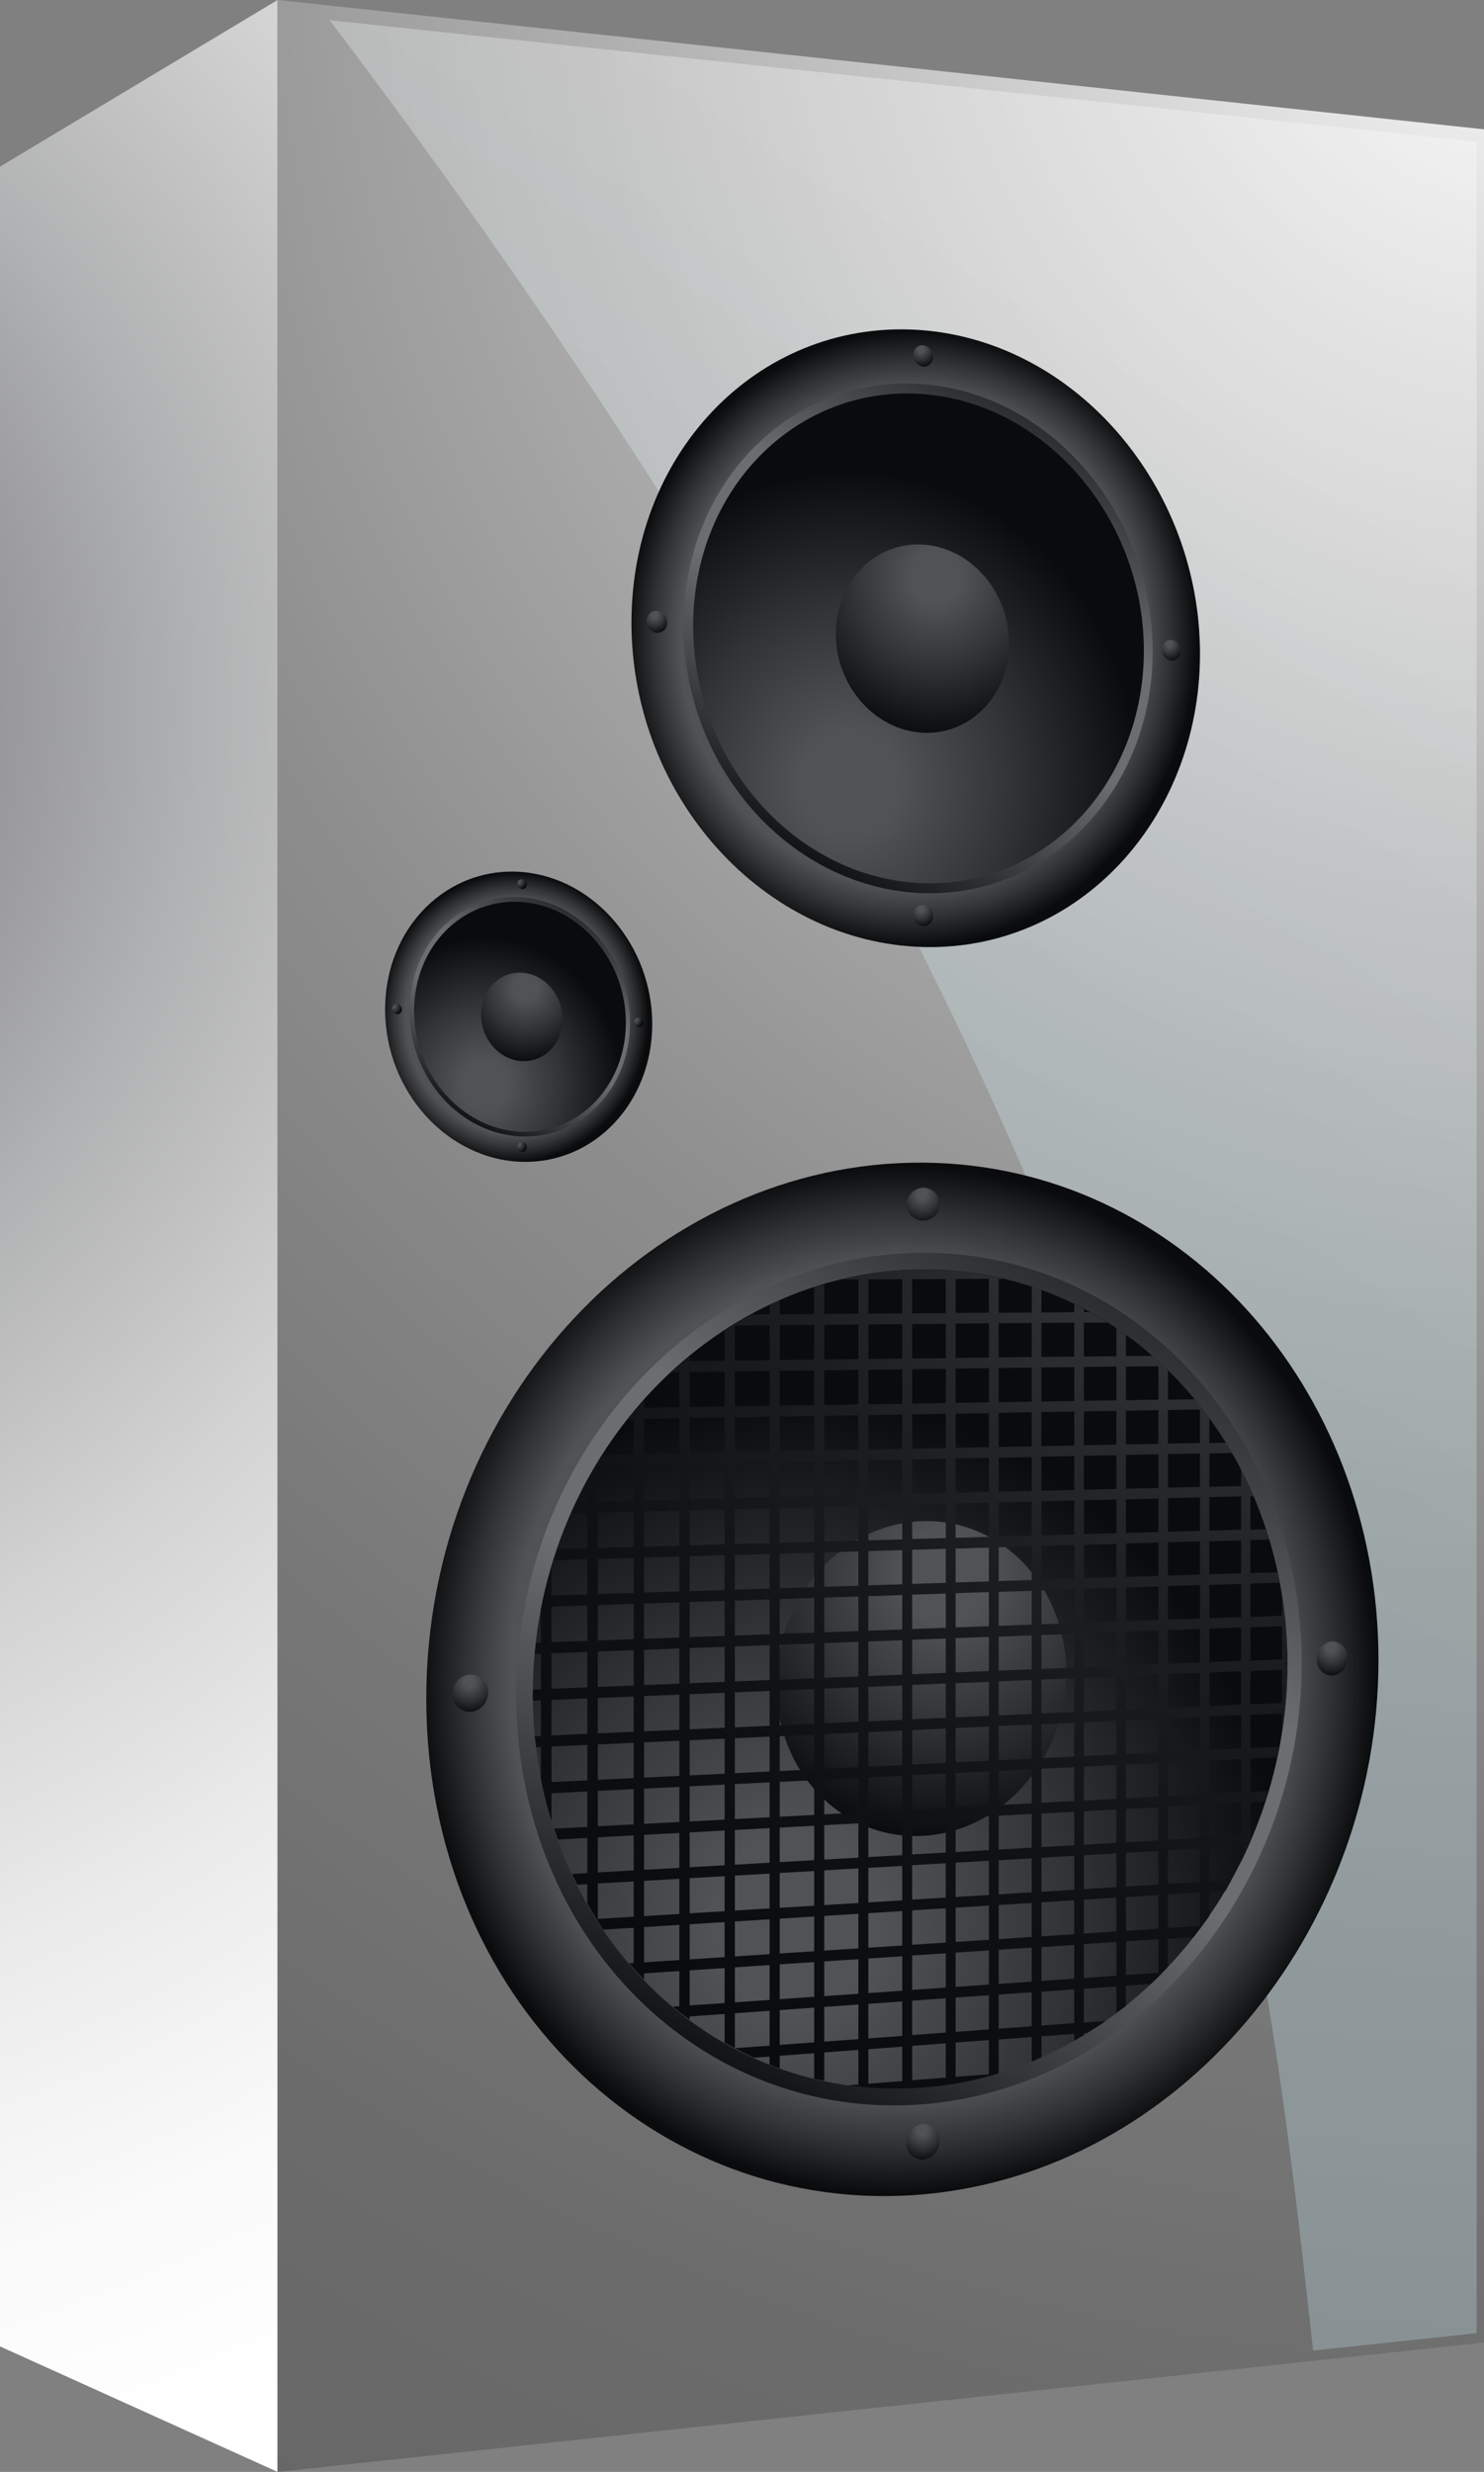 <svg xmlns="http://www.w3.org/2000/svg" xmlns:xlink="http://www.w3.org/1999/xlink" viewBox="0 0 280.559 467.056"><rect x="0" y="0" width="280.559" height="467.056" fill="#808080" stroke="none"/><defs><style>.cls-1{isolation:isolate;}.cls-2{fill:url(#radial-gradient);}.cls-3{fill:url(#radial-gradient-2);}.cls-4{opacity:0.3;mix-blend-mode:screen;fill:url(#linear-gradient);}.cls-5{fill:url(#radial-gradient-3);}.cls-6{fill:url(#linear-gradient-2);}.cls-7{fill:url(#radial-gradient-4);}.cls-8{fill:url(#radial-gradient-5);}.cls-9{fill:url(#radial-gradient-6);}.cls-10{fill:url(#radial-gradient-7);}.cls-11{fill:url(#radial-gradient-8);}.cls-12{fill:url(#radial-gradient-9);}.cls-13{fill:url(#radial-gradient-10);}.cls-14{fill:url(#radial-gradient-11);}.cls-15{fill:url(#linear-gradient-3);}.cls-16{fill:url(#radial-gradient-12);}.cls-17{fill:url(#radial-gradient-13);}.cls-18{fill:url(#radial-gradient-14);}.cls-19{fill:url(#radial-gradient-15);}.cls-20{fill:url(#radial-gradient-16);}.cls-21{fill:url(#radial-gradient-17);}.cls-22{fill:url(#radial-gradient-18);}.cls-23{fill:url(#linear-gradient-4);}.cls-24{fill:url(#radial-gradient-19);}.cls-25{fill:url(#radial-gradient-20);}.cls-26{fill:url(#radial-gradient-21);}.cls-27{fill:url(#radial-gradient-22);}.cls-28{fill:url(#radial-gradient-23);}.cls-29{fill:url(#radial-gradient-24);}</style><radialGradient id="radial-gradient" cx="1710.67" cy="210.481" r="95.107" gradientTransform="matrix(-3.704, 0, 0, 3.704, 6242.49, -645.954)" gradientUnits="userSpaceOnUse"><stop offset="0" stop-color="#515254"/><stop offset="0.186" stop-color="#858587"/><stop offset="0.371" stop-color="#b0b1b2"/><stop offset="0.55" stop-color="#d3d3d3"/><stop offset="0.718" stop-color="#ebebeb"/><stop offset="0.872" stop-color="#fafafa"/><stop offset="1" stop-color="#fff"/></radialGradient><radialGradient id="radial-gradient-2" cx="1663.528" cy="168.9" r="154.752" gradientTransform="matrix(-3.439, 0, 0, 3.704, 6011.862, -645.954)" gradientUnits="userSpaceOnUse"><stop offset="0" stop-color="#fff"/><stop offset="0.151" stop-color="#d8d8d8"/><stop offset="0.336" stop-color="#afafaf"/><stop offset="0.517" stop-color="#8f8f8f"/><stop offset="0.692" stop-color="#797979"/><stop offset="0.856" stop-color="#6b6b6b"/><stop offset="1" stop-color="#666"/></radialGradient><linearGradient id="linear-gradient" x1="250.616" y1="93.499" x2="157.616" y2="243.499" gradientUnits="userSpaceOnUse"><stop offset="0" stop-color="#fff"/><stop offset="1" stop-color="#c5e7eb"/></linearGradient><radialGradient id="radial-gradient-3" cx="1698.782" cy="260.081" r="26.27" gradientTransform="matrix(-3.439, 0, 0, 3.704, 6011.862, -645.954)" gradientUnits="userSpaceOnUse"><stop offset="0.414" stop-color="#515254"/><stop offset="0.812" stop-color="#515254"/><stop offset="0.9" stop-color="#323335"/><stop offset="1" stop-color="#0a0b0d"/></radialGradient><linearGradient id="linear-gradient-2" x1="1462.408" y1="225.673" x2="1554.785" y2="390.045" gradientTransform="matrix(-1, 0, 0, 1, 1685.664, 0)" gradientUnits="userSpaceOnUse"><stop offset="0" stop-color="#0d0f11"/><stop offset="0.414" stop-color="#6c6d70"/><stop offset="0.608" stop-color="#6c6d70"/><stop offset="0.749" stop-color="#4d4e51"/><stop offset="1" stop-color="#0d0f11"/></linearGradient><radialGradient id="radial-gradient-4" cx="1704.379" cy="272.417" r="26.74" gradientTransform="matrix(-3.439, 0, 0, 3.704, 6011.862, -645.954)" gradientUnits="userSpaceOnUse"><stop offset="0" stop-color="#515254"/><stop offset="0.172" stop-color="#515254"/><stop offset="0.561" stop-color="#323335"/><stop offset="1" stop-color="#0a0b0d"/></radialGradient><radialGradient id="radial-gradient-5" cx="1696.115" cy="254.746" r="13.608" xlink:href="#radial-gradient-4"/><radialGradient id="radial-gradient-6" cx="1697.456" cy="235.308" r="1.545" xlink:href="#radial-gradient-4"/><radialGradient id="radial-gradient-7" cx="1697.456" cy="283.061" r="1.549" xlink:href="#radial-gradient-4"/><radialGradient id="radial-gradient-8" cx="1722.344" cy="260.161" r="1.634" xlink:href="#radial-gradient-4"/><radialGradient id="radial-gradient-9" cx="1674.982" cy="258.435" r="1.47" xlink:href="#radial-gradient-4"/><radialGradient id="radial-gradient-10" cx="1676.416" cy="227.182" r="59.667" gradientTransform="matrix(-3.439, 0, 0, 3.704, 6011.862, -645.954)" gradientUnits="userSpaceOnUse"><stop offset="0" stop-color="#515254"/><stop offset="0.261" stop-color="#333436"/><stop offset="0.527" stop-color="#1c1d1f"/><stop offset="0.779" stop-color="#0f1012"/><stop offset="1" stop-color="#0a0b0d"/></radialGradient><radialGradient id="radial-gradient-11" cx="1698.048" cy="206.968" r="15.694" xlink:href="#radial-gradient-3"/><linearGradient id="linear-gradient-3" x1="1482.438" y1="67.814" x2="1535.697" y2="162.581" xlink:href="#linear-gradient-2"/><radialGradient id="radial-gradient-12" cx="1701.492" cy="214.361" r="15.976" xlink:href="#radial-gradient-4"/><radialGradient id="radial-gradient-13" cx="1696.703" cy="203.82" r="8.137" xlink:href="#radial-gradient-4"/><radialGradient id="radial-gradient-14" cx="1697.529" cy="192.205" r="0.925" xlink:href="#radial-gradient-4"/><radialGradient id="radial-gradient-15" cx="1697.529" cy="220.752" r="0.924" xlink:href="#radial-gradient-4"/><radialGradient id="radial-gradient-16" cx="1712.166" cy="205.763" r="0.956" xlink:href="#radial-gradient-4"/><radialGradient id="radial-gradient-17" cx="1683.887" cy="207.225" r="0.897" xlink:href="#radial-gradient-4"/><radialGradient id="radial-gradient-18" cx="1719.879" cy="226.277" r="7.374" xlink:href="#radial-gradient-3"/><linearGradient id="linear-gradient-4" x1="1573.461" y1="167.31" x2="1598.486" y2="211.838" xlink:href="#linear-gradient-2"/><radialGradient id="radial-gradient-19" cx="1721.497" cy="229.751" r="7.506" xlink:href="#radial-gradient-4"/><radialGradient id="radial-gradient-20" cx="1719.247" cy="224.798" r="3.823" xlink:href="#radial-gradient-4"/><radialGradient id="radial-gradient-21" cx="1719.635" cy="219.342" r="0.434" xlink:href="#radial-gradient-4"/><radialGradient id="radial-gradient-22" cx="1719.635" cy="232.754" r="0.434" xlink:href="#radial-gradient-4"/><radialGradient id="radial-gradient-23" cx="1726.512" cy="225.711" r="0.449" xlink:href="#radial-gradient-4"/><radialGradient id="radial-gradient-24" cx="1713.225" cy="226.399" r="0.421" xlink:href="#radial-gradient-4"/></defs><title>Asset 1</title><g class="cls-1"><g id="Layer_2" data-name="Layer 2"><g id="objects"><polygon class="cls-2" points="52.475 0 0 31.491 0 443.344 52.475 467.056 52.475 0"/><path class="cls-3" d="M52.475,467.056l120.342-12.893q55.816-5.986,107.742-11.542V24.436q-51.954-5.561-107.742-11.544Q114.907,6.685,52.475,0Z"/><path class="cls-4" d="M279.162,26.776V440.845q-15.288,1.621-30.91,3.281c-4.571-40.706-9.925-96.363-33.167-166.436C191.268,205.974,147.8,116.509,62.316,3.819,139.751,12.024,211.858,19.656,279.162,26.776Z"/><path class="cls-5" d="M80.586,320.962c.043,56.293,43.1,98.091,93.946,93.657,48.445-4.305,86.039-49.393,86.082-100.97-.043-51.577-37.637-93.606-86.082-93.975C123.692,219.378,80.629,264.676,80.586,320.962Z"/><path class="cls-6" d="M97.606,320.275c.037,46.087,35.143,80.617,76.926,77.322,40.148-3.233,71.529-40.473,71.565-83.358-.036-42.886-31.417-77.565-71.565-77.539C132.749,236.8,97.643,274.181,97.606,320.275Z"/><path class="cls-7" d="M100.725,320.145c.032,44.228,33.691,77.409,73.807,74.3,38.607-3.053,68.837-38.834,68.859-80.1-.022-41.261-30.252-74.584-68.859-74.5C134.416,240,100.757,275.924,100.725,320.145Z"/><path class="cls-8" d="M146.761,318.275c.008,16.641,12.521,29.431,27.771,28.6,15.017-.839,27.032-14.623,27.04-30.827-.008-16.2-12.023-29.011-27.04-28.631C159.282,287.828,146.769,301.633,146.761,318.275Z"/><path class="cls-9" d="M171.41,227.777a3.123,3.123,0,1,0,3.122-3.371A3.266,3.266,0,0,0,171.41,227.777Z"/><path class="cls-10" d="M171.41,404.911a2.952,2.952,0,0,0,3.122,3.121,3.6,3.6,0,0,0,3.1-3.635,2.95,2.95,0,0,0-3.1-3.125A3.608,3.608,0,0,0,171.41,404.911Z"/><path class="cls-11" d="M85.512,320.058a3.3,3.3,0,0,0,3.389,3.386,3.627,3.627,0,0,0,3.368-3.653A3.286,3.286,0,0,0,88.9,316.4,3.63,3.63,0,0,0,85.512,320.058Z"/><path class="cls-12" d="M248.961,313.472a2.951,2.951,0,0,0,2.887,3.136,3.251,3.251,0,0,0,2.885-3.371,2.944,2.944,0,0,0-2.885-3.133A3.252,3.252,0,0,0,248.961,313.472Z"/><path class="cls-13" d="M236.4,305.511v-6.3c1.86-.058,3.726-.124,5.578-.181-.137-.658-.311-1.295-.449-1.946-1.707.057-3.421.108-5.129.159V291c1.187-.034,2.38-.07,3.567-.106-.2-.654-.434-1.291-.644-1.942-.976.025-1.946.054-2.923.084v-6.3c.2-.008.4-.015.586-.015-.737-1.714-1.5-3.407-2.343-5.05V280.8c-2,.047-4.008.1-6.011.141v-6.322c1.425-.03,2.864-.058,4.289-.087-.376-.644-.709-1.317-1.1-1.947l-3.189.059v-4.76c-.876-1.208-1.823-2.351-2.771-3.494-1.685.029-3.371.051-5.056.079V258.9c-.955-.926-1.91-1.852-2.916-2.724l-5.028.059v-4.052c-.586-.416-1.2-.792-1.8-1.193v5.263q-3.071.037-6.149.072v-6.4c1.5-.011,2.988-.021,4.492-.036-1.107-.691-2.235-1.339-3.385-1.967-.369,0-.739.006-1.107.006v-.588c-.608-.316-1.209-.656-1.823-.953v1.556l-6.2.043v-4.21c-.609-.217-1.212-.466-1.834-.673V248l-6.247.044v-6.4h.969a65.323,65.323,0,0,0-15.241-1.79,66.919,66.919,0,0,0-15.473,1.913c1.074-.006,2.148-.014,3.218-.014v6.481l-6.452.044v-5.606c-.633.188-1.28.333-1.906.535v5.086c-2.163.013-4.337.028-6.511.047V245.7c-.639.285-1.276.578-1.917.879v1.771c-1.146.008-2.3.019-3.443.026-1.725.941-3.4,1.961-5.057,3.039v5.671c-2.2.029-4.4.05-6.615.079v-.882c-1.176.966-2.329,1.953-3.45,3l1.505-.022v6.64q-3.332.054-6.67.1v-1.451c-1.042,1.169-2.07,2.348-3.046,3.585l1.078-.022v6.67c-1.975.036-3.946.075-5.925.115-1.019,1.588-1.931,3.248-2.835,4.916v3.924c-.68.015-1.352.032-2.033.051-.329.694-.644,1.4-.955,2.112,1-.021,1.993-.051,2.988-.072v6.694c-1.874.055-3.762.106-5.642.156-.243.709-.507,1.4-.739,2.12,2.134-.066,4.261-.124,6.381-.185v6.645l-6.778.216v-5.519a82.721,82.721,0,0,0-2,8.16v6.239c-.3.011-.608.026-.911.032-.079.709-.188,1.4-.253,2.113.39-.015.773-.03,1.164-.043v6.723c-.5.018-.99.039-1.489.062,0,.3-.044.6-.044.911,0,.405.05.788.057,1.187.492-.019.985-.044,1.476-.062v6.72l-1.15.054c.065.705.188,1.389.282,2.084.29-.015.575-.022.868-.037v5.968a77.869,77.869,0,0,0,2,8v-5.24q3.4-.163,6.778-.337v6.695c-2.084.109-4.167.217-6.261.329.228.691.481,1.371.727,2.058q2.778-.151,5.534-.3v6.641c-.955.058-1.91.108-2.865.163.318.68.622,1.371.959,2.036.64-.028,1.269-.075,1.906-.108v3.653c.962,1.686,1.946,3.356,3.024,4.944,1.917-.119,3.827-.242,5.736-.354v6.666c-.282.014-.564.04-.839.057.9,1.057,1.852,2.077,2.807,3.082v-1.186c2.228-.145,4.449-.3,6.67-.442v6.641l-1.227.087c1.024.86,2.1,1.664,3.172,2.459V381q3.321-.24,6.615-.463v5.4c1.82,1.045,3.679,1.992,5.581,2.86.974-.068,1.947-.151,2.919-.216v1.5c.633.25,1.278.488,1.917.719v-2.369q3.261-.245,6.511-.484v4.821c.626.148,1.273.249,1.906.38V387.81q3.233-.249,6.452-.484v6.539l-1.985.152a65.394,65.394,0,0,0,14.24.43,67.186,67.186,0,0,0,14.272-2.68v-6.409c2.088-.152,4.171-.312,6.247-.463v4.63c.622-.254,1.225-.543,1.834-.818v-3.95c2.075-.152,4.137-.31,6.2-.463v1.3c.614-.347,1.215-.734,1.823-1.095v-.329c.2-.019.412-.037.621-.051,1.18-.724,2.344-1.462,3.473-2.25-1.359.1-2.727.2-4.094.3v-6.4l6.149-.434v5c.6-.445,1.214-.875,1.8-1.338v-3.79c1.571-.116,3.147-.224,4.717-.332,1.107-1.05,2.178-2.128,3.227-3.242v-5.317c1.613-.108,3.233-.209,4.846-.317,1.013-1.31,2.033-2.62,2.981-3.994v-4.5l3.023-.184c.391-.67.752-1.364,1.128-2.04-1.381.087-2.77.166-4.151.253v-6.326c2-.12,4.015-.235,6.011-.351v2.887c.8-1.628,1.534-3.3,2.235-4.978-.159.008-.318.019-.478.026v-6.25c.941-.047,1.889-.1,2.822-.149.224-.669.448-1.323.643-2-1.149.062-2.307.127-3.465.185v-6.3c1.694-.079,3.386-.17,5.072-.249.137-.662.318-1.314.441-1.986-1.83.094-3.675.181-5.513.267v-6.3c2-.086,3.987-.18,5.968-.267v3.343a84.943,84.943,0,0,0,1.028-12.736,83.214,83.214,0,0,0-1.028-12.648v3.595Zm0,10.236c2-.08,3.987-.166,5.968-.246v6.279l-5.968.261Zm0-8.269c2-.072,3.987-.151,5.968-.224v6.287l-5.968.238Zm-125.362,2.554c-2.25.08-4.511.167-6.778.246v-6.717q3.4-.113,6.778-.224Zm0,8.789c-2.25.087-4.511.182-6.778.268v-6.716l6.778-.25Zm0,8.782q-3.375.153-6.778.3v-6.716q3.4-.13,6.778-.275Zm0,8.789q-3.375.163-6.778.325V330q3.4-.153,6.778-.3Zm8.76-52.872-6.778.163V277c2.264-.044,4.521-.095,6.778-.138Zm0,8.753q-3.386.1-6.778.188V285.77c2.264-.058,4.521-.108,6.778-.167Zm0,8.695-6.778.217v-6.637q3.4-.1,6.778-.191Zm0,8.745q-3.386.126-6.778.247v-6.688q3.4-.108,6.778-.221Zm0,8.753q-3.386.137-6.778.276v-6.7q3.4-.124,6.778-.249Zm0,8.746-6.778.3v-6.691q3.4-.141,6.778-.275Zm0,8.753q-3.386.164-6.778.329V329.6q3.4-.15,6.778-.3Zm0,8.746q-3.386.174-6.778.358v-6.688c2.264-.116,4.521-.224,6.778-.336Zm0,8.695c-2.257.123-4.514.26-6.778.387v-6.637q3.4-.185,6.778-.362Zm0,8.753q-3.386.2-6.778.413V355.88l6.778-.39Zm8.638-87.551-6.67.13v-6.662l6.67-.109Zm0,8.71q-3.332.081-6.67.159v-6.663c2.228-.043,4.449-.094,6.67-.137Zm0,8.717c-2.221.057-4.442.123-6.67.184v-6.663c2.228-.053,4.449-.111,6.67-.162Zm0,8.658c-2.221.072-4.442.138-6.67.214V294.3q3.342-.1,6.67-.195Zm0,8.71q-3.332.124-6.67.238v-6.655q3.342-.108,6.67-.22Zm0,8.717q-3.332.139-6.67.267v-6.662c2.228-.08,4.449-.167,6.67-.246Zm0,8.709q-3.332.151-6.67.3V320.47q3.342-.139,6.67-.278Zm0,8.716-6.67.327v-6.666q3.342-.147,6.67-.3Zm0,8.71q-3.332.179-6.67.355v-6.662l6.67-.326Zm0,8.666c-2.221.123-4.442.253-6.67.376v-6.611c2.228-.116,4.449-.239,6.67-.354Zm0,8.709q-3.332.207-6.67.406v-6.662c2.228-.123,4.449-.257,6.67-.384Zm0,8.714-6.67.434V364.12q3.342-.219,6.67-.416Zm8.56-104.583q-3.3.048-6.615.1v-6.634q3.321-.043,6.615-.079Zm0,8.677q-3.3.071-6.615.13v-6.633q3.321-.06,6.615-.112Zm0,8.677q-3.3.087-6.615.159v-6.633q3.321-.072,6.615-.138Zm0,8.68c-2.2.058-4.4.123-6.615.181v-6.633q3.321-.081,6.615-.159Zm0,8.623q-3.3.109-6.615.213v-6.582q3.321-.1,6.615-.192Zm0,8.677c-2.2.083-4.4.159-6.615.242v-6.632q3.321-.109,6.615-.221Zm0,8.681q-3.3.137-6.615.264v-6.633c2.214-.08,4.416-.167,6.615-.246Zm0,8.677c-2.2.093-4.4.2-6.615.289v-6.633q3.321-.13,6.615-.268Zm0,8.68c-2.2.109-4.4.21-6.615.319v-6.637q3.321-.153,6.615-.3Zm0,8.674q-3.3.173-6.615.347v-6.633q3.321-.164,6.615-.326Zm0,8.622q-3.3.2-6.615.377v-6.58c2.214-.119,4.416-.234,6.615-.357Zm0,8.681q-3.3.207-6.615.4v-6.633l6.615-.379Zm0,8.681q-3.3.21-6.615.426v-6.633q3.321-.205,6.615-.413Zm0,8.673q-3.3.228-6.615.459v-6.636c2.214-.145,4.416-.286,6.615-.435Zm8.5-121.477c-2.18.025-4.373.051-6.564.072v-6.6l6.564-.055Zm0,8.644c-2.18.033-4.373.065-6.564.1v-6.608c2.191-.025,4.384-.054,6.564-.08Zm0,8.641c-2.18.04-4.373.083-6.564.126v-6.605l6.564-.108Zm0,8.641c-2.18.053-4.373.1-6.564.159v-6.609c2.191-.047,4.384-.089,6.564-.133Zm0,8.644-6.564.185v-6.609c2.191-.057,4.384-.108,6.564-.163Zm0,8.59c-2.18.069-4.373.142-6.564.214V293.8c2.191-.057,4.384-.123,6.564-.188Zm0,8.641-6.564.239v-6.6c2.191-.072,4.384-.148,6.564-.217Zm0,8.644c-2.18.087-4.373.174-6.564.268v-6.612c2.191-.083,4.384-.167,6.564-.246Zm0,8.645c-2.18.093-4.373.188-6.564.289v-6.6c2.191-.094,4.384-.18,6.564-.274Zm0,8.644c-2.18.1-4.373.21-6.564.315v-6.609c2.191-.1,4.384-.2,6.564-.3Zm0,8.637-6.564.348V337.1c2.191-.108,4.384-.221,6.564-.325Zm0,8.594c-2.18.12-4.373.246-6.564.369v-6.554c2.191-.115,4.384-.238,6.564-.351Zm0,8.641c-2.18.126-4.373.264-6.564.4v-6.609c2.191-.123,4.384-.253,6.564-.376Zm0,8.641c-2.18.137-4.373.282-6.564.427v-6.605c2.191-.138,4.384-.275,6.564-.409Zm0,8.644c-2.18.152-4.373.3-6.564.456v-6.612c2.191-.144,4.384-.286,6.564-.431Zm0,8.645c-2.18.151-4.373.314-6.564.476v-6.6c2.191-.159,4.384-.31,6.564-.463Zm8.428-129.631c-2.163.023-4.337.051-6.511.072v-6.578c2.174-.018,4.348-.033,6.511-.054Zm0,8.609q-3.245.05-6.511.1v-6.583c2.174-.028,4.348-.051,6.511-.079Zm0,8.608c-2.163.04-4.337.087-6.511.123v-6.575l6.511-.109Zm0,8.608-6.511.152V276.29q3.261-.071,6.511-.134Zm0,8.609q-3.245.085-6.511.18v-6.583q3.261-.086,6.511-.159Zm0,8.557q-3.245.1-6.511.2v-6.525q3.261-.1,6.511-.188Zm0,8.6c-2.163.08-4.337.155-6.511.239V302.14q3.261-.108,6.511-.214Zm0,8.608q-3.245.13-6.511.268v-6.586q3.261-.12,6.511-.243Zm0,8.609q-3.245.139-6.511.289v-6.583q3.261-.13,6.511-.264Zm0,8.608q-3.245.157-6.511.319v-6.584q3.261-.151,6.511-.3Zm0,8.608q-3.245.168-6.511.34v-6.576l6.511-.325Zm0,8.554q-3.245.178-6.511.372v-6.532l6.511-.347Zm0,8.609c-2.163.126-4.337.263-6.511.393v-6.579q3.261-.189,6.511-.372Zm0,8.6c-2.163.145-4.337.282-6.511.427v-6.583l6.511-.4Zm0,8.608c-2.163.145-4.337.3-6.511.452v-6.578q3.261-.219,6.511-.431Zm0,8.608q-3.245.239-6.511.478V379.8q3.261-.233,6.511-.459Zm8.358-129.1q-3.222.039-6.452.073v-6.554q3.233-.029,6.452-.051Zm0,8.573c-2.148.036-4.3.065-6.452.1v-6.555q3.233-.042,6.452-.079Zm0,8.575q-3.222.06-6.452.127v-6.554l6.452-.108Zm0,8.572q-3.222.071-6.452.155v-6.556q3.233-.071,6.452-.134Zm0,8.576-6.452.173v-6.554q3.233-.074,6.452-.159Zm0,8.522q-3.222.1-6.452.2v-6.5c2.155-.066,4.3-.123,6.452-.185Zm0,8.568q-3.222.113-6.452.232v-6.551q3.233-.11,6.452-.213Zm0,8.575-6.452.261v-6.558q3.233-.124,6.452-.242Zm0,8.573-6.452.282v-6.55q3.233-.137,6.452-.265Zm0,8.572-6.452.314v-6.557q3.233-.151,6.452-.293Zm0,8.572c-2.148.115-4.3.224-6.452.34v-6.554c2.155-.108,4.3-.218,6.452-.318Zm0,8.522c-2.148.123-4.3.238-6.452.368v-6.5c2.155-.123,4.3-.232,6.452-.348Zm0,8.571-6.452.391v-6.554q3.233-.189,6.452-.369Zm0,8.572c-2.148.142-4.3.275-6.452.42v-6.554q3.233-.2,6.452-.4Zm0,8.576q-3.222.222-6.452.445v-6.554c2.155-.148,4.3-.286,6.452-.427Zm0,8.572q-3.222.234-6.452.474v-6.554c2.155-.156,4.3-.3,6.452-.456Zm8.29-137.121-6.405.044v-6.474q3.217-.012,6.405-.029Zm0,8.537q-3.191.038-6.405.072v-6.525l6.405-.054Zm0,8.539c-2.127.033-4.26.069-6.405.1v-6.524q3.217-.043,6.405-.08Zm0,8.54q-3.191.065-6.405.123v-6.526q3.217-.054,6.405-.1Zm0,8.539q-3.191.071-6.405.148v-6.524l6.405-.131Zm0,8.54-6.405.174v-6.526q3.217-.075,6.405-.159Zm0,8.485q-3.191.1-6.405.2v-6.474q3.217-.1,6.405-.181Zm0,8.535c-2.127.077-4.26.159-6.405.232V301.59q3.217-.1,6.405-.21Zm0,8.544q-3.191.129-6.405.256v-6.528q3.217-.124,6.405-.239Zm0,8.535q-3.191.143-6.405.283V318.72l6.405-.26Zm0,8.541q-3.191.156-6.405.31v-6.528c2.145-.094,4.278-.2,6.405-.293Zm0,8.538c-2.127.109-4.26.225-6.405.333v-6.525q3.217-.15,6.405-.318Zm0,8.486q-3.191.185-6.405.361v-6.473q3.217-.175,6.405-.344Zm0,8.536q-3.191.195-6.405.391v-6.526q3.217-.183,6.405-.368Zm0,8.543q-3.191.207-6.405.412v-6.524q3.217-.2,6.405-.4Zm0,8.536q-3.191.227-6.405.442v-6.526q3.217-.207,6.405-.423Zm0,8.539c-2.127.163-4.26.312-6.405.467v-6.525q3.217-.228,6.405-.449Zm0,8.54c-2.127.159-4.26.333-6.405.5v-6.528c2.145-.155,4.278-.318,6.405-.477Zm8.233-145.11-6.356.043V241.7l6.356-.022Zm0,8.5q-3.174.038-6.356.069v-6.5q3.185-.02,6.356-.047Zm0,8.5q-3.174.048-6.356.1v-6.5q3.185-.042,6.356-.079Zm0,8.506q-3.174.06-6.356.124v-6.5q3.185-.054,6.356-.1Zm0,8.5q-3.174.069-6.356.148v-6.5l6.356-.131Zm0,8.5q-3.174.087-6.356.177v-6.5q3.185-.081,6.356-.158Zm0,8.456q-3.174.1-6.356.2v-6.453q3.185-.091,6.356-.18Zm0,8.5q-3.174.114-6.356.232v-6.5c2.123-.064,4.24-.137,6.356-.206Zm0,8.507c-2.116.079-4.233.173-6.356.257v-6.507c2.123-.072,4.24-.155,6.356-.231Zm0,8.5q-3.174.137-6.356.279v-6.5l6.356-.26Zm0,8.507q-3.174.159-6.356.308v-6.5c2.123-.094,4.24-.2,6.356-.289Zm0,8.5c-2.116.108-4.233.224-6.356.333v-6.5l6.356-.314Zm0,8.452q-3.174.18-6.356.358v-6.449q3.185-.168,6.356-.34Zm0,8.5c-2.116.126-4.233.26-6.356.387v-6.5q3.185-.189,6.356-.368Zm0,8.507-6.356.412v-6.5q3.185-.2,6.356-.391Zm0,8.5c-2.116.144-4.233.3-6.356.44v-6.5c2.123-.14,4.24-.274,6.356-.416Zm0,8.507-6.356.466v-6.5q3.185-.228,6.356-.448Zm0,8.507q-3.174.239-6.356.492v-6.5q3.185-.238,6.356-.47Zm8.156-144.533-6.3.044v-6.424q3.158-.015,6.3-.025Zm0,8.472q-3.143.032-6.3.072v-6.481q3.158-.023,6.3-.051Zm0,8.471c-2.095.028-4.192.064-6.3.093v-6.474q3.158-.037,6.3-.079Zm0,8.47q-3.143.06-6.3.123V267.11q3.158-.048,6.3-.105Zm0,8.471q-3.143.071-6.3.145v-6.475l6.3-.13Zm0,8.471-6.3.174v-6.475q3.158-.081,6.3-.159Zm0,8.42q-3.143.1-6.3.2V292.6c2.105-.058,4.2-.123,6.3-.182Zm0,8.467q-3.143.114-6.3.228v-6.475c2.105-.064,4.2-.14,6.3-.21Zm0,8.475q-3.143.119-6.3.253v-6.481q3.158-.115,6.3-.232Zm0,8.463-6.3.282V318.04l6.3-.26Zm0,8.479-6.3.3v-6.478q3.158-.141,6.3-.285Zm0,8.462q-3.143.176-6.3.333v-6.474q3.158-.151,6.3-.311Zm0,8.42q-3.143.185-6.3.363v-6.424c2.105-.116,4.2-.224,6.3-.34Zm0,8.472q-3.143.195-6.3.387v-6.478q3.158-.174,6.3-.362Zm0,8.474q-3.143.206-6.3.409v-6.475l6.3-.39Zm0,8.467q-3.143.218-6.3.438v-6.475l6.3-.416Zm0,8.475c-2.095.147-4.192.31-6.3.459v-6.475c2.105-.144,4.2-.3,6.3-.44Zm0,8.467c-2.095.163-4.192.333-6.3.492v-6.475q3.158-.238,6.3-.469Zm8.095-135.519q-3.114.039-6.247.073v-6.453c2.088-.014,4.171-.036,6.247-.05Zm0,8.439-6.247.1v-6.452q3.132-.037,6.247-.072Zm0,8.438q-3.114.06-6.247.123v-6.453q3.132-.048,6.247-.1Zm0,8.435-6.247.151V275.44l6.247-.13Zm0,8.441q-3.114.077-6.247.174V283.9q3.132-.077,6.247-.156Zm0,8.385c-2.076.064-4.159.134-6.247.2v-6.4q3.132-.092,6.247-.181Zm0,8.435c-2.076.072-4.159.151-6.247.223V300.78c2.088-.065,4.171-.138,6.247-.206Zm0,8.441q-3.114.12-6.247.25V309.24q3.132-.114,6.247-.232Zm0,8.435q-3.114.135-6.247.275v-6.445l6.247-.261Zm0,8.438-6.247.3v-6.456c2.088-.091,4.171-.189,6.247-.283Zm0,8.435q-3.114.162-6.247.329v-6.446q3.132-.156,6.247-.31Zm0,8.387q-3.114.173-6.247.355v-6.4l6.247-.333Zm0,8.435q-3.114.191-6.247.384V351.5q3.132-.178,6.247-.361Zm0,8.438q-3.114.2-6.247.408v-6.452c2.088-.127,4.171-.26,6.247-.387Zm0,8.438c-2.076.137-4.159.29-6.247.434v-6.452l6.247-.413Zm0,8.435c-2.076.152-4.159.311-6.247.459v-6.449q3.132-.222,6.247-.437Zm8.033-126.545c-2.062.026-4.124.047-6.2.069v-6.424c2.075-.014,4.137-.032,6.2-.051Zm0,8.406c-2.062.032-4.124.061-6.2.094v-6.427c2.075-.022,4.137-.047,6.2-.073Zm0,8.4c-2.062.043-4.124.083-6.2.123v-6.424c2.075-.036,4.137-.068,6.2-.1Zm0,8.405c-2.062.051-4.124.1-6.2.149v-6.427c2.075-.044,4.137-.087,6.2-.123Zm0,8.407c-2.062.057-4.124.115-6.2.169v-6.423c2.075-.051,4.137-.1,6.2-.156Zm0,8.351c-2.062.064-4.124.134-6.2.2v-6.373c2.075-.061,4.137-.122,6.2-.18Zm0,8.4c-2.062.073-4.124.149-6.2.225v-6.424c2.075-.065,4.137-.138,6.2-.2Zm0,8.407c-2.062.079-4.124.166-6.2.253V308.94c2.075-.076,4.137-.152,6.2-.231Zm0,8.4c-2.062.091-4.124.185-6.2.275v-6.42c2.075-.086,4.137-.173,6.2-.256Zm0,8.406c-2.062.1-4.124.2-6.2.3V325.8l6.2-.282Zm0,8.4c-2.062.108-4.124.22-6.2.325v-6.424c2.075-.1,4.137-.2,6.2-.3Zm0,8.354c-2.062.116-4.124.235-6.2.351V342.66c2.075-.112,4.137-.22,6.2-.332Zm0,8.406c-2.062.123-4.124.253-6.2.376v-6.423c2.075-.116,4.137-.247,6.2-.362Zm0,8.4c-2.062.137-4.124.27-6.2.4v-6.424c2.075-.123,4.137-.26,6.2-.383Zm0,8.4c-2.062.145-4.124.286-6.2.431V367.9c2.075-.13,4.137-.274,6.2-.4Zm0,8.406c-2.062.148-4.124.3-6.2.455V376.33c2.075-.145,4.137-.3,6.2-.438Zm7.972-117.676q-3.071.049-6.149.094v-6.4q3.081-.043,6.149-.076Zm0,8.373c-2.047.036-4.095.08-6.149.116v-6.395q3.081-.054,6.149-.1Zm0,8.37q-3.071.077-6.149.144v-6.4q3.081-.06,6.149-.127Zm0,8.369-6.149.174v-6.4l6.149-.151Zm0,8.319q-3.071.1-6.149.2V291.9q3.081-.087,6.149-.181Zm0,8.369c-2.047.08-4.095.149-6.149.225v-6.4q3.081-.105,6.149-.2Zm0,8.377q-3.071.119-6.149.246v-6.4q3.081-.108,6.149-.227Zm0,8.369q-3.071.13-6.149.272v-6.4q3.081-.123,6.149-.252Zm0,8.371q-3.071.15-6.149.3v-6.4q3.081-.137,6.149-.279Zm0,8.369-6.149.325v-6.4c2.054-.1,4.1-.208,6.149-.305Zm0,8.322q-3.071.168-6.149.348V342.23q3.081-.162,6.149-.333Zm0,8.37q-3.071.184-6.149.372v-6.394q3.081-.184,6.149-.355Zm0,8.373q-3.071.2-6.149.4v-6.4c2.054-.126,4.1-.257,6.149-.38Zm0,8.369c-2.047.138-4.095.286-6.149.427v-6.4c2.054-.138,4.1-.269,6.149-.406Zm7.95-108.843c-2.04.033-4.095.061-6.15.1V258.22l6.15-.076Zm0,8.337c-2.04.043-4.095.08-6.15.123v-6.373c2.055-.037,4.11-.073,6.15-.1Zm0,8.34c-2.04.051-4.095.1-6.15.145v-6.373c2.055-.043,4.11-.087,6.15-.126Zm0,8.341c-2.04.051-4.095.109-6.15.166V283.31l6.15-.151Zm0,8.282c-2.04.066-4.095.131-6.15.2v-6.327l6.15-.173Zm0,8.337c-2.04.076-4.095.149-6.15.221v-6.369c2.055-.069,4.11-.134,6.15-.2Zm0,8.345c-2.04.079-4.095.159-6.15.246v-6.381c2.055-.075,4.11-.147,6.15-.223Zm0,8.333c-2.04.091-4.095.182-6.15.275v-6.373c2.055-.087,4.11-.17,6.15-.254Zm0,8.341c-2.04.1-4.095.2-6.15.3v-6.373c2.055-.1,4.11-.189,6.15-.283Zm0,8.333c-2.04.109-4.095.214-6.15.326v-6.373l6.15-.3Zm0,8.29-6.15.348V341.8c2.055-.116,4.11-.22,6.15-.329Zm0,8.337c-2.04.127-4.095.25-6.15.373v-6.373c2.055-.116,4.11-.236,6.15-.355Zm0,8.337c-2.04.137-4.095.268-6.15.405v-6.38c2.055-.127,4.11-.253,6.15-.376Zm0,8.34c-2.04.138-4.095.283-6.15.427v-6.373c2.055-.14,4.11-.267,6.15-.408Zm7.848-100.108c-2.011.04-4.037.079-6.054.115v-6.343c2.017-.037,4.043-.066,6.054-.1Zm0,8.3c-2.011.051-4.037.1-6.054.145v-6.351c2.017-.036,4.043-.079,6.054-.123Zm0,8.308c-2.011.055-4.037.113-6.054.17v-6.351c2.017-.051,4.043-.1,6.054-.149Zm0,8.254c-2.011.065-4.037.127-6.054.192v-6.293c2.017-.062,4.043-.119,6.054-.178Zm0,8.305c-2.011.072-4.037.148-6.054.221v-6.352c2.017-.065,4.043-.131,6.054-.2Zm0,8.308c-2.011.079-4.037.163-6.054.242v-6.348c2.017-.079,4.043-.151,6.054-.227Zm0,8.3c-2.011.087-4.037.181-6.054.268v-6.348l6.054-.25Zm0,8.3c-2.011.1-4.037.2-6.054.3v-6.352c2.017-.089,4.043-.18,6.054-.274Zm0,8.305c-2.011.108-4.037.216-6.054.318V333.05c2.017-.1,4.043-.2,6.054-.3Zm0,8.254-6.054.347v-6.3c2.017-.109,4.043-.217,6.054-.327Zm0,8.308c-2.011.126-4.037.245-6.054.368v-6.347c2.017-.116,4.043-.236,6.054-.351Zm0,8.308-6.054.39v-6.347c2.017-.127,4.043-.25,6.054-.376Zm7.784-74.87-6.011.173v-6.326c2-.05,4.015-.1,6.011-.148Zm0,8.224-6.011.2V291.22c2-.057,4.015-.119,6.011-.17Zm0,8.276c-2,.065-4.008.144-6.011.217V299.47c2-.072,4.015-.136,6.011-.2Zm0,8.272c-2,.083-4.008.163-6.011.242v-6.326c2-.076,4.015-.148,6.011-.221Zm0,8.272c-2,.087-4.008.177-6.011.267v-6.322c2-.083,4.015-.166,6.011-.246Zm0,8.275c-2,.1-4.008.195-6.011.29v-6.322c2-.1,4.015-.182,6.011-.276Zm0,8.272c-2,.105-4.008.213-6.011.315V332.66c2-.094,4.015-.2,6.011-.3Zm0,8.221c-2,.113-4.008.232-6.011.34v-6.271c2-.109,4.015-.217,6.011-.323Z"/><path class="cls-14" d="M119.381,117.647c.028,33.039,25.065,60.466,55.151,61.291,29.238.748,52.315-24.035,52.336-55.4-.021-31.361-23.1-58.679-52.336-61.137C144.438,59.928,119.409,84.605,119.381,117.647Z"/><path class="cls-15" d="M129.226,118.186c.029,27.143,20.534,49.774,45.306,50.573,24.183.742,43.366-19.708,43.389-45.708-.023-26-19.206-48.557-43.389-50.469C149.756,70.664,129.255,91.041,129.226,118.186Z"/><path class="cls-16" d="M131.042,118.284c.014,26.058,19.7,47.8,43.49,48.594,23.249.735,41.71-18.916,41.725-43.917-.015-25-18.476-46.682-41.725-48.5C150.739,72.64,131.056,92.228,131.042,118.284Z"/><path class="cls-17" d="M158.017,119.765c.007,9.894,7.425,18.247,16.515,18.677,9.006.406,16.243-7.143,16.247-16.881s-7.241-18.081-16.247-18.662C165.442,102.335,158.024,109.873,158.017,119.765Z"/><path class="cls-18" d="M172.673,67.1a2.149,2.149,0,0,0,1.859,2.17,1.767,1.767,0,0,0,1.856-1.87,2.151,2.151,0,0,0-1.856-2.172A1.764,1.764,0,0,0,172.673,67.1Z"/><path class="cls-19" d="M172.673,172.922A2.015,2.015,0,0,0,174.532,175a1.879,1.879,0,0,0,1.856-1.968,2.014,2.014,0,0,0-1.856-2.072A1.876,1.876,0,0,0,172.673,172.922Z"/><path class="cls-20" d="M122.228,117.388a2.159,2.159,0,0,0,1.959,2.178,1.884,1.884,0,0,0,1.947-1.962,2.151,2.151,0,0,0-1.947-2.178A1.885,1.885,0,0,0,122.228,117.388Z"/><path class="cls-21" d="M219.679,122.753a2.018,2.018,0,0,0,1.786,2.072,1.757,1.757,0,0,0,1.765-1.877,2.01,2.01,0,0,0-1.765-2.073A1.77,1.77,0,0,0,219.679,122.753Z"/><path class="cls-22" d="M72.806,190.725c.017,15.524,11.776,28.41,25.915,28.8,13.737.355,24.581-11.292,24.591-26.027-.01-14.736-10.858-27.572-24.591-28.726C84.582,163.6,72.823,175.2,72.806,190.725Z"/><path class="cls-23" d="M77.432,190.978c.014,12.753,9.646,23.387,21.289,23.763,11.361.347,20.378-9.259,20.384-21.477s-9.023-22.815-20.384-23.713C87.078,168.651,77.446,178.225,77.432,190.978Z"/><path class="cls-24" d="M78.285,191.025c0,12.243,9.26,22.457,20.436,22.834,10.923.344,19.6-8.891,19.6-20.639s-8.68-21.932-19.6-22.786C87.537,169.581,78.289,178.782,78.285,191.025Z"/><path class="cls-25" d="M90.963,191.723c0,4.644,3.486,8.572,7.758,8.775,4.228.188,7.632-3.357,7.632-7.936s-3.4-8.492-7.632-8.767C94.449,183.535,90.963,187.072,90.963,191.723Z"/><path class="cls-26" d="M97.846,166.976a1.01,1.01,0,0,0,.875,1.02.83.83,0,0,0,.872-.875,1.007,1.007,0,0,0-.872-1.02A.825.825,0,0,0,97.846,166.976Z"/><path class="cls-27" d="M97.846,216.694a.945.945,0,0,0,.875.976.882.882,0,0,0,.872-.921.948.948,0,0,0-.872-.973A.878.878,0,0,0,97.846,216.694Z"/><path class="cls-28" d="M74.147,190.606a1.01,1.01,0,0,0,.919,1.023.888.888,0,0,0,.912-.926,1.007,1.007,0,0,0-.912-1.02A.882.882,0,0,0,74.147,190.606Z"/><path class="cls-29" d="M119.931,193.123a.945.945,0,0,0,.839.973.827.827,0,0,0,.832-.879.946.946,0,0,0-.832-.973A.828.828,0,0,0,119.931,193.123Z"/></g></g></g></svg>